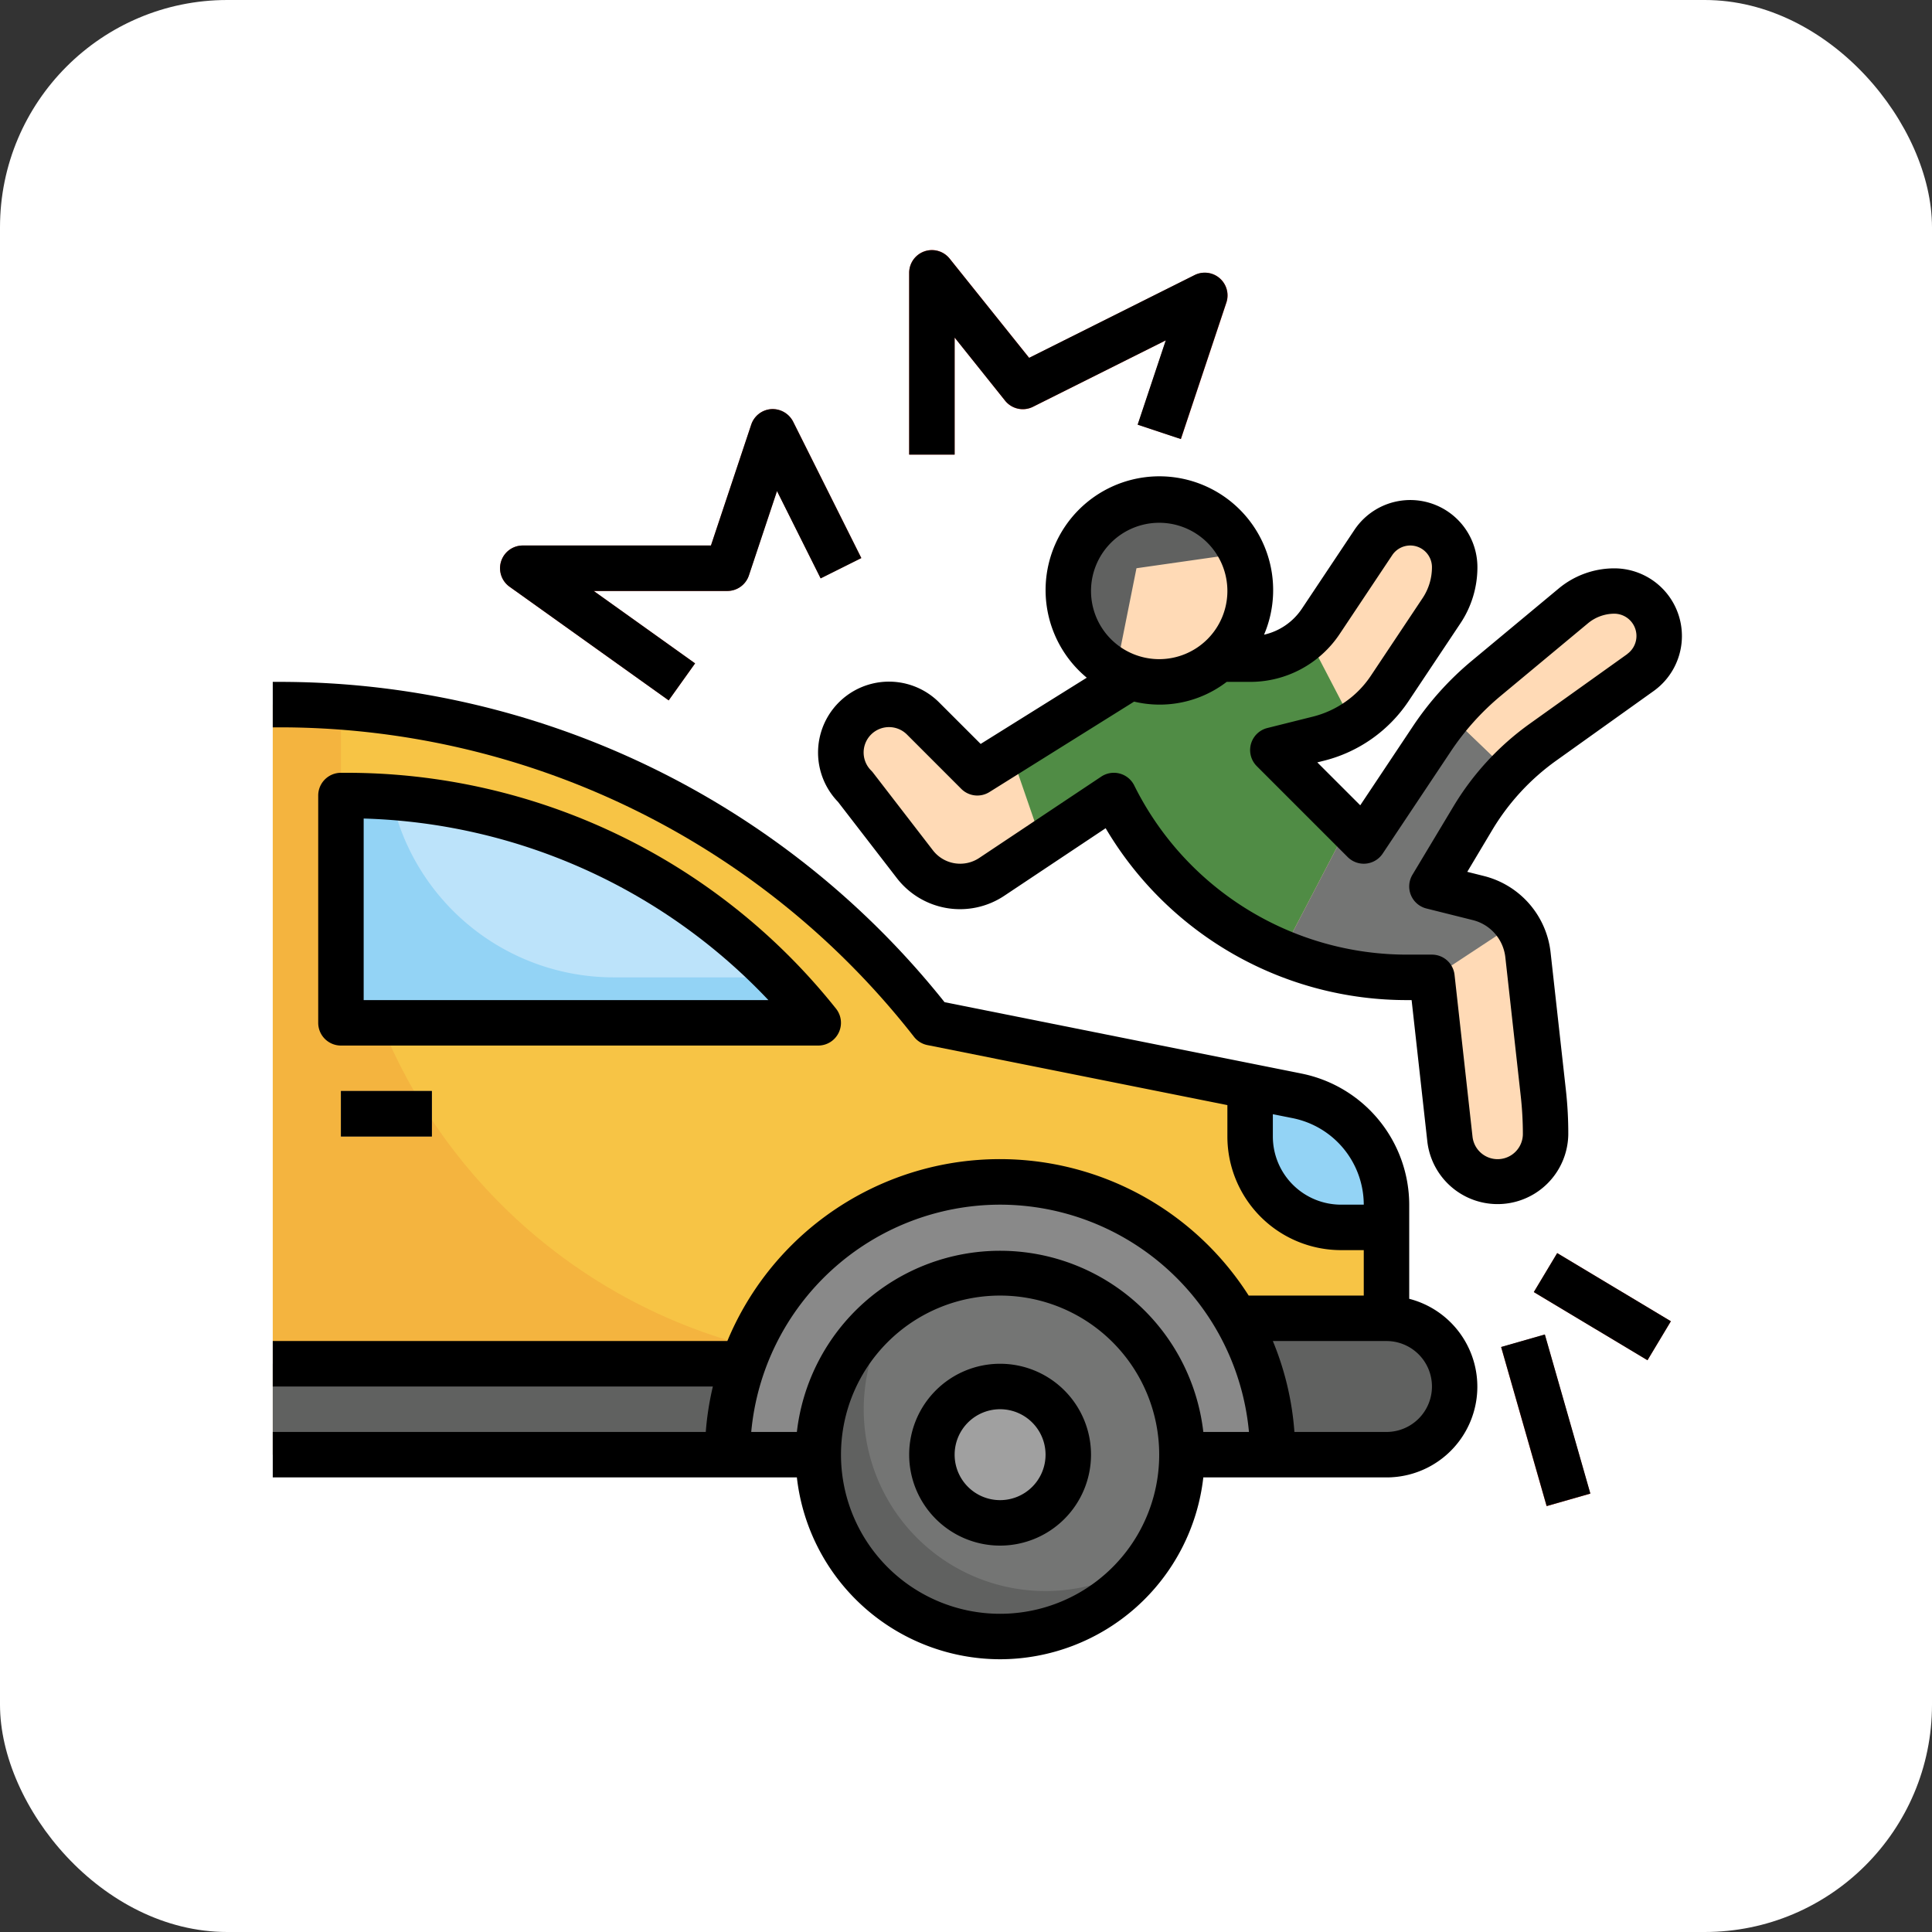 <svg xmlns="http://www.w3.org/2000/svg" width="85" height="85" viewBox="0 0 85 85">
  <rect x="0" y="0" width="85" height="85" fill="#333333" stroke="none"/>
  <g id="Grupo_1063340" data-name="Grupo 1063340" transform="translate(-622 -9440)">
    <rect id="Rectángulo_372860" data-name="Rectángulo 372860" width="85" height="85" rx="10" transform="translate(622 9440)" fill="#fff"/>
    <g id="accidente" transform="translate(633 9450)">
      <path id="Trazado_804177" data-name="Trazado 804177" d="M50,48V43a4.879,4.879,0,0,0-3.922-4.784L30,35A36.633,36.633,0,0,0,1.2,21H1V54H25Z" fill="#f4b43f"/>
      <path id="Trazado_804178" data-name="Trazado 804178" d="M50,50V43a4.879,4.879,0,0,0-3.922-4.784L30,35A36.625,36.625,0,0,0,4,21.121V26A24,24,0,0,0,28,50Z" fill="#f7c445"/>
      <path id="Trazado_804179" data-name="Trazado 804179" d="M1,50H21.683v4H1" fill="#606160"/>
      <path id="Trazado_804180" data-name="Trazado 804180" d="M41,54h9a3,3,0,1,0,0-6H43.394" fill="#606160"/>
      <path id="Trazado_804181" data-name="Trazado 804181" d="M45,54a12,12,0,1,0-24,0Z" fill="#898989"/>
      <circle id="Elipse_8062" data-name="Elipse 8062" cx="8" cy="8" r="8" transform="translate(25 46)" fill="#606160"/>
      <path id="Trazado_804182" data-name="Trazado 804182" d="M33,46a7.96,7.96,0,0,0-4.565,1.435,7.995,7.995,0,0,0,11.13,11.13A8,8,0,0,0,33,46Z" fill="#747574"/>
      <path id="Trazado_804183" data-name="Trazado 804183" d="M4,25V35H25A26.643,26.643,0,0,0,4.194,25Z" fill="#93d3f5"/>
      <path id="Trazado_804184" data-name="Trazado 804184" d="M4,38H8v2H4Z" fill="#606160"/>
      <circle id="Elipse_8063" data-name="Elipse 8063" cx="3" cy="3" r="3" transform="translate(30 51)" fill="#a0a0a0"/>
      <path id="Trazado_804185" data-name="Trazado 804185" d="M42.644,19H44a3.736,3.736,0,0,0,3.109-1.664L49.42,13.87A1.954,1.954,0,0,1,53,14.954a3.455,3.455,0,0,1-.58,1.916l-2.276,3.415A5.338,5.338,0,0,1,47,22.5L45,23l4,4,3-4.5a12.4,12.4,0,0,1,2.386-2.653l3.832-3.189a2.818,2.818,0,0,1,1.8-.653,1.978,1.978,0,0,1,1.154,3.587L56.9,22.644A11.232,11.232,0,0,0,53.8,26L52,29l2.048.512A2.893,2.893,0,0,1,56.222,32l.68,6.116a16.167,16.167,0,0,1,.1,1.773,2.113,2.113,0,0,1-4.213.233L52,33H50.944A14.472,14.472,0,0,1,38,25l-5.366,3.577a2.533,2.533,0,0,1-3.4-.557l-2.622-3.4a2.124,2.124,0,0,1,3.009-3L32,24l2-1.25,4.73-2.956" fill="#ffdab6"/>
      <g id="Grupo_1063339" data-name="Grupo 1063339">
        <path id="Trazado_804186" data-name="Trazado 804186" d="M18.419,20.814l-7-5A1,1,0,0,1,12,14h8.279l1.772-5.316A1,1,0,0,1,22.929,8a1.014,1.014,0,0,1,.966.551l3,6-1.79.894L23.185,11.6l-1.236,3.71A1,1,0,0,1,21,16H15.121l4.46,3.186Z" fill="#e15240"/>
        <path id="Trazado_804187" data-name="Trazado 804187" d="M31,10H29V2a1,1,0,0,1,1.781-.625l3.5,4.369,7.277-3.639a1,1,0,0,1,1.4,1.211l-2,6-1.9-.632,1.237-3.71L34.447,7.9a1,1,0,0,1-1.228-.27L31,4.851Z" fill="#e15240"/>
        <path id="Trazado_804188" data-name="Trazado 804188" d="M58.5,44.585h2v5.831h-2Z" transform="translate(-11.843 74.082) rotate(-59.046)" fill="#e15240"/>
        <path id="Trazado_804189" data-name="Trazado 804189" d="M56,48.86h2v7.28H56Z" transform="translate(-12.23 17.679) rotate(-15.953)" fill="#e15240"/>
      </g>
      <path id="Trazado_804190" data-name="Trazado 804190" d="M46.078,38.216,44,37.8V40a4,4,0,0,0,4,4h2V43a4.879,4.879,0,0,0-3.922-4.784Z" fill="#93d3f5"/>
      <path id="Trazado_804191" data-name="Trazado 804191" d="M6.222,25.087A10,10,0,0,0,16,33h7.218a26.632,26.632,0,0,0-17-7.913Z" fill="#bce3fa"/>
      <path id="Trazado_804192" data-name="Trazado 804192" d="M45,23l2-.5a5.305,5.305,0,0,0,1.521-.666l-1.99-3.824A3.737,3.737,0,0,1,44,19H42.644l-3.914.794L34,22.75l-.537.336L34.848,27.1,38,25a14.465,14.465,0,0,0,7.413,6.893L48.32,26.32Z" fill="#508c45"/>
      <path id="Trazado_804193" data-name="Trazado 804193" d="M52.791,40.122A2.111,2.111,0,0,0,57,39.889a16.166,16.166,0,0,0-.1-1.773L56.222,32a2.88,2.88,0,0,0-.543-1.379l-3.674,2.423Z" fill="#ffdab6"/>
      <path id="Trazado_804194" data-name="Trazado 804194" d="M52,22.5,49,27l-.68-.68-2.907,5.573A14.448,14.448,0,0,0,50.944,33H52l.005.044,3.674-2.423a2.88,2.88,0,0,0-1.631-1.109L52,29l1.8-3a11.174,11.174,0,0,1,1.585-2.041L52.8,21.474A12.723,12.723,0,0,0,52,22.5Z" fill="#747574"/>
      <path id="Trazado_804195" data-name="Trazado 804195" d="M60.018,16a2.818,2.818,0,0,0-1.8.653l-3.832,3.189a12.346,12.346,0,0,0-1.59,1.627l2.589,2.485A11.165,11.165,0,0,1,56.9,22.644l4.274-3.053A1.977,1.977,0,0,0,60.02,16Z" fill="#ffdab6"/>
      <circle id="Elipse_8064" data-name="Elipse 8064" cx="4" cy="4" r="4" transform="translate(36 12)" fill="#ffdab6"/>
      <path id="Trazado_804196" data-name="Trazado 804196" d="M43.629,14.339A3.992,3.992,0,1,0,38.1,19.5L39,15Z" fill="#606160"/>
      <path id="Trazado_804197" data-name="Trazado 804197" d="M33,63a9.011,9.011,0,0,0,8.941-8H50a3.992,3.992,0,0,0,1-7.858V43a5.9,5.9,0,0,0-4.726-5.765L30.556,34.091A37.409,37.409,0,0,0,1.2,20H1v2h.2A35.421,35.421,0,0,1,29.214,35.618a1,1,0,0,0,.59.362L43,38.62V40a5,5,0,0,0,5,5h1v2H43.937A12.983,12.983,0,0,0,21,49H1v2H20.363a12.92,12.92,0,0,0-.312,2H1v2H24.059A9.011,9.011,0,0,0,33,63Zm0-2a7,7,0,1,1,7-7,7,7,0,0,1-7,7ZM48,43a3,3,0,0,1-3-3v-.98l.881.176A3.891,3.891,0,0,1,49,43Zm2,6a2,2,0,0,1,0,4H45.949A12.9,12.9,0,0,0,45,49ZM33,43A11.01,11.01,0,0,1,43.949,53H41.941a9,9,0,0,0-17.882,0H22.051A11.01,11.01,0,0,1,33,43Z"/>
      <path id="Trazado_804198" data-name="Trazado 804198" d="M25.9,35.433a1,1,0,0,0-.12-1.058A27.511,27.511,0,0,0,4.194,24H4a1,1,0,0,0-1,1V35a1,1,0,0,0,1,1H25a1,1,0,0,0,.9-.567ZM5,34V26.012A25.489,25.489,0,0,1,22.806,34Z"/>
      <path id="Trazado_804199" data-name="Trazado 804199" d="M4,38H8v2H4Z"/>
      <path id="Trazado_804200" data-name="Trazado 804200" d="M33,50a4,4,0,1,0,4,4A4,4,0,0,0,33,50Zm0,6a2,2,0,1,1,2-2A2,2,0,0,1,33,56Z"/>
      <path id="Trazado_804201" data-name="Trazado 804201" d="M60.023,15.005h-.008a3.827,3.827,0,0,0-2.437.885l-3.832,3.188a13.419,13.419,0,0,0-2.578,2.867L48.845,25.43l-1.889-1.888.287-.072a6.321,6.321,0,0,0,3.733-2.631l2.276-3.414A4.442,4.442,0,0,0,54,14.954a2.954,2.954,0,0,0-5.412-1.639l-2.311,3.466a2.721,2.721,0,0,1-1.664,1.143,5.006,5.006,0,1,0-7.8,1.892L32.145,22.73l-1.816-1.815a3.12,3.12,0,0,0-4.461,4.363l2.587,3.352a3.509,3.509,0,0,0,4.731.779l4.458-2.971A15.379,15.379,0,0,0,50.944,34h.161l.693,6.233a3.111,3.111,0,0,0,6.2-.344,17.152,17.152,0,0,0-.1-1.883l-.68-6.116a3.908,3.908,0,0,0-2.926-3.348l-.738-.185,1.1-1.842a10.16,10.16,0,0,1,2.822-3.057l4.274-3.053a2.977,2.977,0,0,0-1.73-5.4ZM40,13a3,3,0,1,1-3,3A3,3,0,0,1,40,13Zm20.591,5.778-4.274,3.053a12.156,12.156,0,0,0-3.375,3.654l-1.8,3a1,1,0,0,0,.615,1.485l2.047.512a1.9,1.9,0,0,1,1.424,1.628l.679,6.117A15.108,15.108,0,0,1,56,39.889a1.111,1.111,0,0,1-2.215.123l-.791-7.122A1,1,0,0,0,52,32H50.944A13.4,13.4,0,0,1,38.9,24.553a1,1,0,0,0-1.45-.385l-5.366,3.577a1.514,1.514,0,0,1-2.041-.336l-2.622-3.4a1.1,1.1,0,0,0-.085-.1,1.117,1.117,0,1,1,1.578-1.581l2.378,2.379a1,1,0,0,0,1.237.141l6.367-3.98A4.846,4.846,0,0,0,42.969,20H44a4.727,4.727,0,0,0,3.941-2.109l2.311-3.466A.954.954,0,0,1,52,14.954a2.45,2.45,0,0,1-.412,1.361L49.312,19.73a4.327,4.327,0,0,1-2.555,1.8l-2,.5a1,1,0,0,0-.464,1.677l4,4a1,1,0,0,0,1.539-.152l3-4.5a11.419,11.419,0,0,1,2.193-2.44l3.833-3.188A1.825,1.825,0,0,1,60.02,17a.979.979,0,0,1,.571,1.773Z"/>
      <path id="Trazado_804202" data-name="Trazado 804202" d="M11.419,15.814l7,5,1.162-1.628L15.121,16H21a1,1,0,0,0,.949-.684l1.236-3.71,1.92,3.841,1.79-.894-3-6A1.014,1.014,0,0,0,22.929,8a1,1,0,0,0-.878.682L20.279,14H12a1,1,0,0,0-.581,1.814Z"/>
      <path id="Trazado_804203" data-name="Trazado 804203" d="M31,4.851l2.219,2.774a1,1,0,0,0,1.228.27l5.841-2.921-1.237,3.71,1.9.632,2-6a1,1,0,0,0-1.4-1.211L34.276,5.744l-3.5-4.369A1,1,0,0,0,29,2v8h2Z"/>
      <path id="Trazado_804204" data-name="Trazado 804204" d="M58.5,44.585h2v5.831h-2Z" transform="translate(-11.843 74.082) rotate(-59.046)"/>
      <path id="Trazado_804205" data-name="Trazado 804205" d="M56,48.86h2v7.28H56Z" transform="translate(-12.237 17.693) rotate(-15.969)"/>
    </g>
  </g>
</svg>
